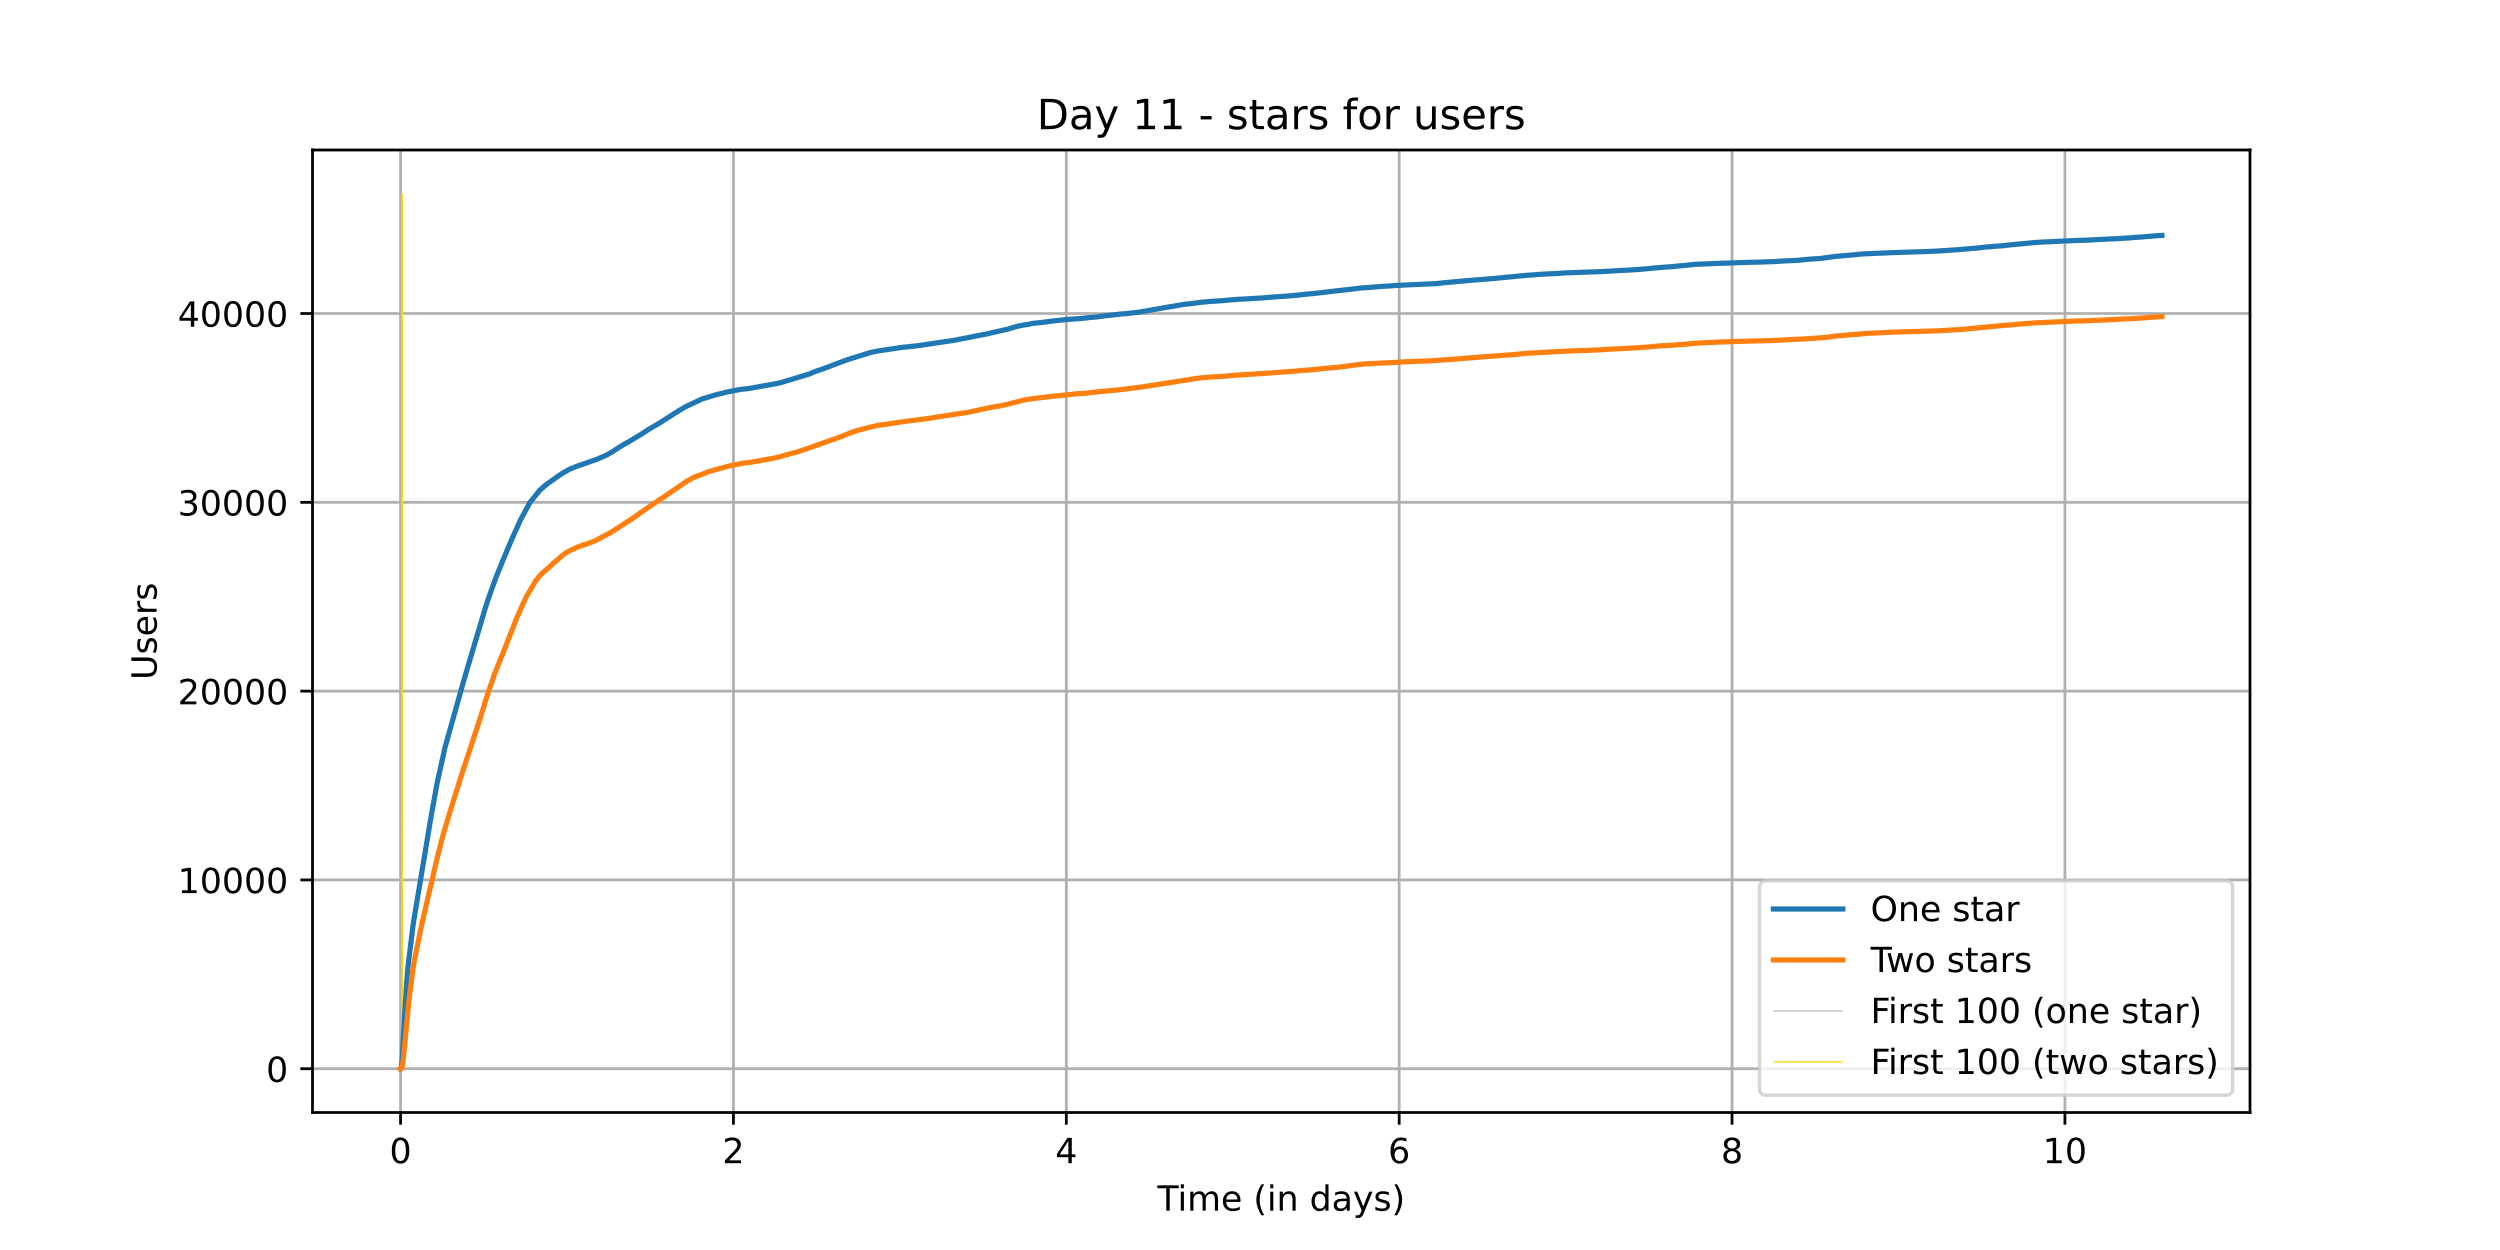 <?xml version="1.0" encoding="utf-8" standalone="no"?>
<!DOCTYPE svg PUBLIC "-//W3C//DTD SVG 1.1//EN"
  "http://www.w3.org/Graphics/SVG/1.1/DTD/svg11.dtd">
<!-- Created with matplotlib (https://matplotlib.org/) -->
<svg height="360pt" version="1.1" viewBox="0 0 720 360" width="720pt" xmlns="http://www.w3.org/2000/svg" xmlns:xlink="http://www.w3.org/1999/xlink">
 <defs>
  <style type="text/css">*{stroke-linecap:butt;stroke-linejoin:round;}</style>
 </defs>
 <g id="figure_1">
  <g id="patch_1">
   <path d="M 0 360 
L 720 360 
L 720 0 
L 0 0 
z
" style="fill:#ffffff;"/>
  </g>
  <g id="axes_1">
   <g id="patch_2">
    <path d="M 90 320.4 
L 648 320.4 
L 648 43.2 
L 90 43.2 
z
" style="fill:#ffffff;"/>
   </g>
   <g id="matplotlib.axis_1">
    <g id="xtick_1">
     <g id="line2d_1">
      <path clip-path="url(#p3556825864)" d="M 115.364 320.4 
L 115.364 43.2 
" style="fill:none;stroke:#b0b0b0;stroke-linecap:square;stroke-width:0.8;"/>
     </g>
     <g id="line2d_2">
      <defs>
       <path d="M 0 0 
L 0 3.5 
" id="m24c08cc872" style="stroke:#000000;stroke-width:0.8;"/>
      </defs>
      <g>
       <use style="stroke:#000000;stroke-width:0.8;" x="115.364" xlink:href="#m24c08cc872" y="320.4"/>
      </g>
     </g>
     <g id="text_1">
      <!-- 0 -->
      <g transform="translate(112.182 334.998)scale(0.1 -0.1)">
       <defs>
        <path d="M 31.781 66.406 
Q 24.172 66.406 20.328 58.906 
Q 16.5 51.422 16.5 36.375 
Q 16.5 21.391 20.328 13.891 
Q 24.172 6.391 31.781 6.391 
Q 39.453 6.391 43.281 13.891 
Q 47.125 21.391 47.125 36.375 
Q 47.125 51.422 43.281 58.906 
Q 39.453 66.406 31.781 66.406 
z
M 31.781 74.219 
Q 44.047 74.219 50.516 64.516 
Q 56.984 54.828 56.984 36.375 
Q 56.984 17.969 50.516 8.266 
Q 44.047 -1.422 31.781 -1.422 
Q 19.531 -1.422 13.062 8.266 
Q 6.594 17.969 6.594 36.375 
Q 6.594 54.828 13.062 64.516 
Q 19.531 74.219 31.781 74.219 
z
" id="DejaVuSans-48"/>
       </defs>
       <use xlink:href="#DejaVuSans-48"/>
      </g>
     </g>
    </g>
    <g id="xtick_2">
     <g id="line2d_3">
      <path clip-path="url(#p3556825864)" d="M 211.23 320.4 
L 211.23 43.2 
" style="fill:none;stroke:#b0b0b0;stroke-linecap:square;stroke-width:0.8;"/>
     </g>
     <g id="line2d_4">
      <g>
       <use style="stroke:#000000;stroke-width:0.8;" x="211.23" xlink:href="#m24c08cc872" y="320.4"/>
      </g>
     </g>
     <g id="text_2">
      <!-- 2 -->
      <g transform="translate(208.049 334.998)scale(0.1 -0.1)">
       <defs>
        <path d="M 19.188 8.297 
L 53.609 8.297 
L 53.609 0 
L 7.328 0 
L 7.328 8.297 
Q 12.938 14.109 22.625 23.891 
Q 32.328 33.688 34.812 36.531 
Q 39.547 41.844 41.422 45.531 
Q 43.312 49.219 43.312 52.781 
Q 43.312 58.594 39.234 62.25 
Q 35.156 65.922 28.609 65.922 
Q 23.969 65.922 18.812 64.312 
Q 13.672 62.703 7.812 59.422 
L 7.812 69.391 
Q 13.766 71.781 18.938 73 
Q 24.125 74.219 28.422 74.219 
Q 39.75 74.219 46.484 68.547 
Q 53.219 62.891 53.219 53.422 
Q 53.219 48.922 51.531 44.891 
Q 49.859 40.875 45.406 35.406 
Q 44.188 33.984 37.641 27.219 
Q 31.109 20.453 19.188 8.297 
z
" id="DejaVuSans-50"/>
       </defs>
       <use xlink:href="#DejaVuSans-50"/>
      </g>
     </g>
    </g>
    <g id="xtick_3">
     <g id="line2d_5">
      <path clip-path="url(#p3556825864)" d="M 307.097 320.4 
L 307.097 43.2 
" style="fill:none;stroke:#b0b0b0;stroke-linecap:square;stroke-width:0.8;"/>
     </g>
     <g id="line2d_6">
      <g>
       <use style="stroke:#000000;stroke-width:0.8;" x="307.097" xlink:href="#m24c08cc872" y="320.4"/>
      </g>
     </g>
     <g id="text_3">
      <!-- 4 -->
      <g transform="translate(303.915 334.998)scale(0.1 -0.1)">
       <defs>
        <path d="M 37.797 64.312 
L 12.891 25.391 
L 37.797 25.391 
z
M 35.203 72.906 
L 47.609 72.906 
L 47.609 25.391 
L 58.016 25.391 
L 58.016 17.188 
L 47.609 17.188 
L 47.609 0 
L 37.797 0 
L 37.797 17.188 
L 4.891 17.188 
L 4.891 26.703 
z
" id="DejaVuSans-52"/>
       </defs>
       <use xlink:href="#DejaVuSans-52"/>
      </g>
     </g>
    </g>
    <g id="xtick_4">
     <g id="line2d_7">
      <path clip-path="url(#p3556825864)" d="M 402.963 320.4 
L 402.963 43.2 
" style="fill:none;stroke:#b0b0b0;stroke-linecap:square;stroke-width:0.8;"/>
     </g>
     <g id="line2d_8">
      <g>
       <use style="stroke:#000000;stroke-width:0.8;" x="402.963" xlink:href="#m24c08cc872" y="320.4"/>
      </g>
     </g>
     <g id="text_4">
      <!-- 6 -->
      <g transform="translate(399.782 334.998)scale(0.1 -0.1)">
       <defs>
        <path d="M 33.016 40.375 
Q 26.375 40.375 22.484 35.828 
Q 18.609 31.297 18.609 23.391 
Q 18.609 15.531 22.484 10.953 
Q 26.375 6.391 33.016 6.391 
Q 39.656 6.391 43.531 10.953 
Q 47.406 15.531 47.406 23.391 
Q 47.406 31.297 43.531 35.828 
Q 39.656 40.375 33.016 40.375 
z
M 52.594 71.297 
L 52.594 62.312 
Q 48.875 64.062 45.094 64.984 
Q 41.312 65.922 37.594 65.922 
Q 27.828 65.922 22.672 59.328 
Q 17.531 52.734 16.797 39.406 
Q 19.672 43.656 24.016 45.922 
Q 28.375 48.188 33.594 48.188 
Q 44.578 48.188 50.953 41.516 
Q 57.328 34.859 57.328 23.391 
Q 57.328 12.156 50.688 5.359 
Q 44.047 -1.422 33.016 -1.422 
Q 20.359 -1.422 13.672 8.266 
Q 6.984 17.969 6.984 36.375 
Q 6.984 53.656 15.188 63.938 
Q 23.391 74.219 37.203 74.219 
Q 40.922 74.219 44.703 73.484 
Q 48.484 72.75 52.594 71.297 
z
" id="DejaVuSans-54"/>
       </defs>
       <use xlink:href="#DejaVuSans-54"/>
      </g>
     </g>
    </g>
    <g id="xtick_5">
     <g id="line2d_9">
      <path clip-path="url(#p3556825864)" d="M 498.829 320.4 
L 498.829 43.2 
" style="fill:none;stroke:#b0b0b0;stroke-linecap:square;stroke-width:0.8;"/>
     </g>
     <g id="line2d_10">
      <g>
       <use style="stroke:#000000;stroke-width:0.8;" x="498.829" xlink:href="#m24c08cc872" y="320.4"/>
      </g>
     </g>
     <g id="text_5">
      <!-- 8 -->
      <g transform="translate(495.648 334.998)scale(0.1 -0.1)">
       <defs>
        <path d="M 31.781 34.625 
Q 24.75 34.625 20.719 30.859 
Q 16.703 27.094 16.703 20.516 
Q 16.703 13.922 20.719 10.156 
Q 24.75 6.391 31.781 6.391 
Q 38.812 6.391 42.859 10.172 
Q 46.922 13.969 46.922 20.516 
Q 46.922 27.094 42.891 30.859 
Q 38.875 34.625 31.781 34.625 
z
M 21.922 38.812 
Q 15.578 40.375 12.031 44.719 
Q 8.5 49.078 8.5 55.328 
Q 8.5 64.062 14.719 69.141 
Q 20.953 74.219 31.781 74.219 
Q 42.672 74.219 48.875 69.141 
Q 55.078 64.062 55.078 55.328 
Q 55.078 49.078 51.531 44.719 
Q 48 40.375 41.703 38.812 
Q 48.828 37.156 52.797 32.312 
Q 56.781 27.484 56.781 20.516 
Q 56.781 9.906 50.312 4.234 
Q 43.844 -1.422 31.781 -1.422 
Q 19.734 -1.422 13.25 4.234 
Q 6.781 9.906 6.781 20.516 
Q 6.781 27.484 10.781 32.312 
Q 14.797 37.156 21.922 38.812 
z
M 18.312 54.391 
Q 18.312 48.734 21.844 45.562 
Q 25.391 42.391 31.781 42.391 
Q 38.141 42.391 41.719 45.562 
Q 45.312 48.734 45.312 54.391 
Q 45.312 60.062 41.719 63.234 
Q 38.141 66.406 31.781 66.406 
Q 25.391 66.406 21.844 63.234 
Q 18.312 60.062 18.312 54.391 
z
" id="DejaVuSans-56"/>
       </defs>
       <use xlink:href="#DejaVuSans-56"/>
      </g>
     </g>
    </g>
    <g id="xtick_6">
     <g id="line2d_11">
      <path clip-path="url(#p3556825864)" d="M 594.696 320.4 
L 594.696 43.2 
" style="fill:none;stroke:#b0b0b0;stroke-linecap:square;stroke-width:0.8;"/>
     </g>
     <g id="line2d_12">
      <g>
       <use style="stroke:#000000;stroke-width:0.8;" x="594.696" xlink:href="#m24c08cc872" y="320.4"/>
      </g>
     </g>
     <g id="text_6">
      <!-- 10 -->
      <g transform="translate(588.333 334.998)scale(0.1 -0.1)">
       <defs>
        <path d="M 12.406 8.297 
L 28.516 8.297 
L 28.516 63.922 
L 10.984 60.406 
L 10.984 69.391 
L 28.422 72.906 
L 38.281 72.906 
L 38.281 8.297 
L 54.391 8.297 
L 54.391 0 
L 12.406 0 
z
" id="DejaVuSans-49"/>
       </defs>
       <use xlink:href="#DejaVuSans-49"/>
       <use x="63.623" xlink:href="#DejaVuSans-48"/>
      </g>
     </g>
    </g>
    <g id="text_7">
     <!-- Time (in days) -->
     <g transform="translate(333.327 348.677)scale(0.1 -0.1)">
      <defs>
       <path d="M -0.297 72.906 
L 61.375 72.906 
L 61.375 64.594 
L 35.5 64.594 
L 35.5 0 
L 25.594 0 
L 25.594 64.594 
L -0.297 64.594 
z
" id="DejaVuSans-84"/>
       <path d="M 9.422 54.688 
L 18.406 54.688 
L 18.406 0 
L 9.422 0 
z
M 9.422 75.984 
L 18.406 75.984 
L 18.406 64.594 
L 9.422 64.594 
z
" id="DejaVuSans-105"/>
       <path d="M 52 44.188 
Q 55.375 50.25 60.062 53.125 
Q 64.75 56 71.094 56 
Q 79.641 56 84.281 50.016 
Q 88.922 44.047 88.922 33.016 
L 88.922 0 
L 79.891 0 
L 79.891 32.719 
Q 79.891 40.578 77.094 44.375 
Q 74.312 48.188 68.609 48.188 
Q 61.625 48.188 57.562 43.547 
Q 53.516 38.922 53.516 30.906 
L 53.516 0 
L 44.484 0 
L 44.484 32.719 
Q 44.484 40.625 41.703 44.406 
Q 38.922 48.188 33.109 48.188 
Q 26.219 48.188 22.156 43.531 
Q 18.109 38.875 18.109 30.906 
L 18.109 0 
L 9.078 0 
L 9.078 54.688 
L 18.109 54.688 
L 18.109 46.188 
Q 21.188 51.219 25.484 53.609 
Q 29.781 56 35.688 56 
Q 41.656 56 45.828 52.969 
Q 50 49.953 52 44.188 
z
" id="DejaVuSans-109"/>
       <path d="M 56.203 29.594 
L 56.203 25.203 
L 14.891 25.203 
Q 15.484 15.922 20.484 11.062 
Q 25.484 6.203 34.422 6.203 
Q 39.594 6.203 44.453 7.469 
Q 49.312 8.734 54.109 11.281 
L 54.109 2.781 
Q 49.266 0.734 44.188 -0.344 
Q 39.109 -1.422 33.891 -1.422 
Q 20.797 -1.422 13.156 6.188 
Q 5.516 13.812 5.516 26.812 
Q 5.516 40.234 12.766 48.109 
Q 20.016 56 32.328 56 
Q 43.359 56 49.781 48.891 
Q 56.203 41.797 56.203 29.594 
z
M 47.219 32.234 
Q 47.125 39.594 43.094 43.984 
Q 39.062 48.391 32.422 48.391 
Q 24.906 48.391 20.391 44.141 
Q 15.875 39.891 15.188 32.172 
z
" id="DejaVuSans-101"/>
       <path id="DejaVuSans-32"/>
       <path d="M 31 75.875 
Q 24.469 64.656 21.281 53.656 
Q 18.109 42.672 18.109 31.391 
Q 18.109 20.125 21.312 9.062 
Q 24.516 -2 31 -13.188 
L 23.188 -13.188 
Q 15.875 -1.703 12.234 9.375 
Q 8.594 20.453 8.594 31.391 
Q 8.594 42.281 12.203 53.312 
Q 15.828 64.359 23.188 75.875 
z
" id="DejaVuSans-40"/>
       <path d="M 54.891 33.016 
L 54.891 0 
L 45.906 0 
L 45.906 32.719 
Q 45.906 40.484 42.875 44.328 
Q 39.844 48.188 33.797 48.188 
Q 26.516 48.188 22.312 43.547 
Q 18.109 38.922 18.109 30.906 
L 18.109 0 
L 9.078 0 
L 9.078 54.688 
L 18.109 54.688 
L 18.109 46.188 
Q 21.344 51.125 25.703 53.562 
Q 30.078 56 35.797 56 
Q 45.219 56 50.047 50.172 
Q 54.891 44.344 54.891 33.016 
z
" id="DejaVuSans-110"/>
       <path d="M 45.406 46.391 
L 45.406 75.984 
L 54.391 75.984 
L 54.391 0 
L 45.406 0 
L 45.406 8.203 
Q 42.578 3.328 38.25 0.953 
Q 33.938 -1.422 27.875 -1.422 
Q 17.969 -1.422 11.734 6.484 
Q 5.516 14.406 5.516 27.297 
Q 5.516 40.188 11.734 48.094 
Q 17.969 56 27.875 56 
Q 33.938 56 38.25 53.625 
Q 42.578 51.266 45.406 46.391 
z
M 14.797 27.297 
Q 14.797 17.391 18.875 11.75 
Q 22.953 6.109 30.078 6.109 
Q 37.203 6.109 41.297 11.75 
Q 45.406 17.391 45.406 27.297 
Q 45.406 37.203 41.297 42.844 
Q 37.203 48.484 30.078 48.484 
Q 22.953 48.484 18.875 42.844 
Q 14.797 37.203 14.797 27.297 
z
" id="DejaVuSans-100"/>
       <path d="M 34.281 27.484 
Q 23.391 27.484 19.188 25 
Q 14.984 22.516 14.984 16.5 
Q 14.984 11.719 18.141 8.906 
Q 21.297 6.109 26.703 6.109 
Q 34.188 6.109 38.703 11.406 
Q 43.219 16.703 43.219 25.484 
L 43.219 27.484 
z
M 52.203 31.203 
L 52.203 0 
L 43.219 0 
L 43.219 8.297 
Q 40.141 3.328 35.547 0.953 
Q 30.953 -1.422 24.312 -1.422 
Q 15.922 -1.422 10.953 3.297 
Q 6 8.016 6 15.922 
Q 6 25.141 12.172 29.828 
Q 18.359 34.516 30.609 34.516 
L 43.219 34.516 
L 43.219 35.406 
Q 43.219 41.609 39.141 45 
Q 35.062 48.391 27.688 48.391 
Q 23 48.391 18.547 47.266 
Q 14.109 46.141 10.016 43.891 
L 10.016 52.203 
Q 14.938 54.109 19.578 55.047 
Q 24.219 56 28.609 56 
Q 40.484 56 46.344 49.844 
Q 52.203 43.703 52.203 31.203 
z
" id="DejaVuSans-97"/>
       <path d="M 32.172 -5.078 
Q 28.375 -14.844 24.75 -17.812 
Q 21.141 -20.797 15.094 -20.797 
L 7.906 -20.797 
L 7.906 -13.281 
L 13.188 -13.281 
Q 16.891 -13.281 18.938 -11.516 
Q 21 -9.766 23.484 -3.219 
L 25.094 0.875 
L 2.984 54.688 
L 12.5 54.688 
L 29.594 11.922 
L 46.688 54.688 
L 56.203 54.688 
z
" id="DejaVuSans-121"/>
       <path d="M 44.281 53.078 
L 44.281 44.578 
Q 40.484 46.531 36.375 47.5 
Q 32.281 48.484 27.875 48.484 
Q 21.188 48.484 17.844 46.438 
Q 14.5 44.391 14.5 40.281 
Q 14.5 37.156 16.891 35.375 
Q 19.281 33.594 26.516 31.984 
L 29.594 31.297 
Q 39.156 29.25 43.188 25.516 
Q 47.219 21.781 47.219 15.094 
Q 47.219 7.469 41.188 3.016 
Q 35.156 -1.422 24.609 -1.422 
Q 20.219 -1.422 15.453 -0.562 
Q 10.688 0.297 5.422 2 
L 5.422 11.281 
Q 10.406 8.688 15.234 7.391 
Q 20.062 6.109 24.812 6.109 
Q 31.156 6.109 34.562 8.281 
Q 37.984 10.453 37.984 14.406 
Q 37.984 18.062 35.516 20.016 
Q 33.062 21.969 24.703 23.781 
L 21.578 24.516 
Q 13.234 26.266 9.516 29.906 
Q 5.812 33.547 5.812 39.891 
Q 5.812 47.609 11.281 51.797 
Q 16.75 56 26.812 56 
Q 31.781 56 36.172 55.266 
Q 40.578 54.547 44.281 53.078 
z
" id="DejaVuSans-115"/>
       <path d="M 8.016 75.875 
L 15.828 75.875 
Q 23.141 64.359 26.781 53.312 
Q 30.422 42.281 30.422 31.391 
Q 30.422 20.453 26.781 9.375 
Q 23.141 -1.703 15.828 -13.188 
L 8.016 -13.188 
Q 14.5 -2 17.703 9.062 
Q 20.906 20.125 20.906 31.391 
Q 20.906 42.672 17.703 53.656 
Q 14.5 64.656 8.016 75.875 
z
" id="DejaVuSans-41"/>
      </defs>
      <use xlink:href="#DejaVuSans-84"/>
      <use x="57.959" xlink:href="#DejaVuSans-105"/>
      <use x="85.742" xlink:href="#DejaVuSans-109"/>
      <use x="183.154" xlink:href="#DejaVuSans-101"/>
      <use x="244.678" xlink:href="#DejaVuSans-32"/>
      <use x="276.465" xlink:href="#DejaVuSans-40"/>
      <use x="315.479" xlink:href="#DejaVuSans-105"/>
      <use x="343.262" xlink:href="#DejaVuSans-110"/>
      <use x="406.641" xlink:href="#DejaVuSans-32"/>
      <use x="438.428" xlink:href="#DejaVuSans-100"/>
      <use x="501.904" xlink:href="#DejaVuSans-97"/>
      <use x="563.184" xlink:href="#DejaVuSans-121"/>
      <use x="622.363" xlink:href="#DejaVuSans-115"/>
      <use x="674.463" xlink:href="#DejaVuSans-41"/>
     </g>
    </g>
   </g>
   <g id="matplotlib.axis_2">
    <g id="ytick_1">
     <g id="line2d_13">
      <path clip-path="url(#p3556825864)" d="M 90 307.8 
L 648 307.8 
" style="fill:none;stroke:#b0b0b0;stroke-linecap:square;stroke-width:0.8;"/>
     </g>
     <g id="line2d_14">
      <defs>
       <path d="M 0 0 
L -3.5 0 
" id="mdda9cc492b" style="stroke:#000000;stroke-width:0.8;"/>
      </defs>
      <g>
       <use style="stroke:#000000;stroke-width:0.8;" x="90" xlink:href="#mdda9cc492b" y="307.8"/>
      </g>
     </g>
     <g id="text_8">
      <!-- 0 -->
      <g transform="translate(76.638 311.599)scale(0.1 -0.1)">
       <use xlink:href="#DejaVuSans-48"/>
      </g>
     </g>
    </g>
    <g id="ytick_2">
     <g id="line2d_15">
      <path clip-path="url(#p3556825864)" d="M 90 253.423 
L 648 253.423 
" style="fill:none;stroke:#b0b0b0;stroke-linecap:square;stroke-width:0.8;"/>
     </g>
     <g id="line2d_16">
      <g>
       <use style="stroke:#000000;stroke-width:0.8;" x="90" xlink:href="#mdda9cc492b" y="253.423"/>
      </g>
     </g>
     <g id="text_9">
      <!-- 10000 -->
      <g transform="translate(51.188 257.222)scale(0.1 -0.1)">
       <use xlink:href="#DejaVuSans-49"/>
       <use x="63.623" xlink:href="#DejaVuSans-48"/>
       <use x="127.246" xlink:href="#DejaVuSans-48"/>
       <use x="190.869" xlink:href="#DejaVuSans-48"/>
       <use x="254.492" xlink:href="#DejaVuSans-48"/>
      </g>
     </g>
    </g>
    <g id="ytick_3">
     <g id="line2d_17">
      <path clip-path="url(#p3556825864)" d="M 90 199.045 
L 648 199.045 
" style="fill:none;stroke:#b0b0b0;stroke-linecap:square;stroke-width:0.8;"/>
     </g>
     <g id="line2d_18">
      <g>
       <use style="stroke:#000000;stroke-width:0.8;" x="90" xlink:href="#mdda9cc492b" y="199.045"/>
      </g>
     </g>
     <g id="text_10">
      <!-- 20000 -->
      <g transform="translate(51.188 202.844)scale(0.1 -0.1)">
       <use xlink:href="#DejaVuSans-50"/>
       <use x="63.623" xlink:href="#DejaVuSans-48"/>
       <use x="127.246" xlink:href="#DejaVuSans-48"/>
       <use x="190.869" xlink:href="#DejaVuSans-48"/>
       <use x="254.492" xlink:href="#DejaVuSans-48"/>
      </g>
     </g>
    </g>
    <g id="ytick_4">
     <g id="line2d_19">
      <path clip-path="url(#p3556825864)" d="M 90 144.668 
L 648 144.668 
" style="fill:none;stroke:#b0b0b0;stroke-linecap:square;stroke-width:0.8;"/>
     </g>
     <g id="line2d_20">
      <g>
       <use style="stroke:#000000;stroke-width:0.8;" x="90" xlink:href="#mdda9cc492b" y="144.668"/>
      </g>
     </g>
     <g id="text_11">
      <!-- 30000 -->
      <g transform="translate(51.188 148.467)scale(0.1 -0.1)">
       <defs>
        <path d="M 40.578 39.312 
Q 47.656 37.797 51.625 33 
Q 55.609 28.219 55.609 21.188 
Q 55.609 10.406 48.188 4.484 
Q 40.766 -1.422 27.094 -1.422 
Q 22.516 -1.422 17.656 -0.516 
Q 12.797 0.391 7.625 2.203 
L 7.625 11.719 
Q 11.719 9.328 16.594 8.109 
Q 21.484 6.891 26.812 6.891 
Q 36.078 6.891 40.938 10.547 
Q 45.797 14.203 45.797 21.188 
Q 45.797 27.641 41.281 31.266 
Q 36.766 34.906 28.719 34.906 
L 20.219 34.906 
L 20.219 43.016 
L 29.109 43.016 
Q 36.375 43.016 40.234 45.922 
Q 44.094 48.828 44.094 54.297 
Q 44.094 59.906 40.109 62.906 
Q 36.141 65.922 28.719 65.922 
Q 24.656 65.922 20.016 65.031 
Q 15.375 64.156 9.812 62.312 
L 9.812 71.094 
Q 15.438 72.656 20.344 73.438 
Q 25.25 74.219 29.594 74.219 
Q 40.828 74.219 47.359 69.109 
Q 53.906 64.016 53.906 55.328 
Q 53.906 49.266 50.438 45.094 
Q 46.969 40.922 40.578 39.312 
z
" id="DejaVuSans-51"/>
       </defs>
       <use xlink:href="#DejaVuSans-51"/>
       <use x="63.623" xlink:href="#DejaVuSans-48"/>
       <use x="127.246" xlink:href="#DejaVuSans-48"/>
       <use x="190.869" xlink:href="#DejaVuSans-48"/>
       <use x="254.492" xlink:href="#DejaVuSans-48"/>
      </g>
     </g>
    </g>
    <g id="ytick_5">
     <g id="line2d_21">
      <path clip-path="url(#p3556825864)" d="M 90 90.29 
L 648 90.29 
" style="fill:none;stroke:#b0b0b0;stroke-linecap:square;stroke-width:0.8;"/>
     </g>
     <g id="line2d_22">
      <g>
       <use style="stroke:#000000;stroke-width:0.8;" x="90" xlink:href="#mdda9cc492b" y="90.29"/>
      </g>
     </g>
     <g id="text_12">
      <!-- 40000 -->
      <g transform="translate(51.188 94.09)scale(0.1 -0.1)">
       <use xlink:href="#DejaVuSans-52"/>
       <use x="63.623" xlink:href="#DejaVuSans-48"/>
       <use x="127.246" xlink:href="#DejaVuSans-48"/>
       <use x="190.869" xlink:href="#DejaVuSans-48"/>
       <use x="254.492" xlink:href="#DejaVuSans-48"/>
      </g>
     </g>
    </g>
    <g id="text_13">
     <!-- Users -->
     <g transform="translate(45.108 195.801)rotate(-90)scale(0.1 -0.1)">
      <defs>
       <path d="M 8.688 72.906 
L 18.609 72.906 
L 18.609 28.609 
Q 18.609 16.891 22.844 11.734 
Q 27.094 6.594 36.625 6.594 
Q 46.094 6.594 50.344 11.734 
Q 54.594 16.891 54.594 28.609 
L 54.594 72.906 
L 64.5 72.906 
L 64.5 27.391 
Q 64.5 13.141 57.438 5.859 
Q 50.391 -1.422 36.625 -1.422 
Q 22.797 -1.422 15.734 5.859 
Q 8.688 13.141 8.688 27.391 
z
" id="DejaVuSans-85"/>
       <path d="M 41.109 46.297 
Q 39.594 47.172 37.812 47.578 
Q 36.031 48 33.891 48 
Q 26.266 48 22.188 43.047 
Q 18.109 38.094 18.109 28.812 
L 18.109 0 
L 9.078 0 
L 9.078 54.688 
L 18.109 54.688 
L 18.109 46.188 
Q 20.953 51.172 25.484 53.578 
Q 30.031 56 36.531 56 
Q 37.453 56 38.578 55.875 
Q 39.703 55.766 41.062 55.516 
z
" id="DejaVuSans-114"/>
      </defs>
      <use xlink:href="#DejaVuSans-85"/>
      <use x="73.193" xlink:href="#DejaVuSans-115"/>
      <use x="125.293" xlink:href="#DejaVuSans-101"/>
      <use x="186.816" xlink:href="#DejaVuSans-114"/>
      <use x="227.93" xlink:href="#DejaVuSans-115"/>
     </g>
    </g>
   </g>
   <g id="LineCollection_1">
    <path clip-path="url(#p3556825864)" d="M 115.664 307.8 
L 115.664 55.8 
" style="fill:none;stroke:#c0c0c0;stroke-width:0.4;"/>
   </g>
   <g id="LineCollection_2">
    <path clip-path="url(#p3556825864)" d="M 115.862 307.8 
L 115.862 55.8 
" style="fill:none;stroke:#ffd700;stroke-width:0.4;"/>
   </g>
   <g id="line2d_23">
    <path clip-path="url(#p3556825864)" d="M 115.364 307.8 
L 115.532 307.702 
L 115.632 307.37 
L 115.862 304.755 
L 116.259 297.262 
L 117.05 283.847 
L 117.479 278.54 
L 118.931 266.696 
L 119.195 264.913 
L 123.615 238.387 
L 123.912 236.495 
L 125.858 225.701 
L 128.201 215.119 
L 133.619 195.837 
L 134.18 193.923 
L 139.919 174.613 
L 140.216 173.711 
L 140.513 172.786 
L 142.723 166.62 
L 144.406 162.46 
L 144.769 161.525 
L 145.495 159.861 
L 146.188 158.132 
L 147.112 155.989 
L 148.563 152.694 
L 148.795 152.264 
L 149.059 151.644 
L 149.719 150.111 
L 152.491 144.918 
L 152.656 144.679 
L 155.428 141.22 
L 156.022 140.704 
L 156.682 140.111 
L 157.408 139.502 
L 157.771 139.236 
L 160.18 137.539 
L 160.839 137.039 
L 161.103 136.892 
L 161.73 136.468 
L 162.192 136.152 
L 162.489 135.995 
L 163.016 135.712 
L 163.445 135.44 
L 164.204 135.076 
L 165.688 134.456 
L 165.985 134.352 
L 166.315 134.222 
L 171.758 132.33 
L 173.576 131.547 
L 174.07 131.373 
L 174.499 131.161 
L 175.06 130.861 
L 175.324 130.682 
L 175.918 130.372 
L 179.909 127.833 
L 180.14 127.735 
L 180.503 127.523 
L 180.866 127.354 
L 183.505 125.761 
L 184.561 125.136 
L 184.825 124.962 
L 185.616 124.45 
L 186.045 124.178 
L 186.606 123.782 
L 188.552 122.64 
L 189.74 121.96 
L 189.905 121.862 
L 190.696 121.345 
L 195.611 118.208 
L 196.865 117.49 
L 197.129 117.294 
L 197.426 117.153 
L 202.209 114.891 
L 206.464 113.613 
L 208.179 113.227 
L 208.641 113.053 
L 211.877 112.406 
L 212.636 112.27 
L 213.23 112.172 
L 213.626 112.101 
L 215.242 111.944 
L 216.001 111.835 
L 223.72 110.454 
L 223.951 110.388 
L 224.512 110.28 
L 225.402 110.04 
L 225.6 109.986 
L 226.326 109.747 
L 226.953 109.54 
L 227.381 109.442 
L 228.173 109.203 
L 232.298 107.947 
L 233.057 107.718 
L 234.739 107.001 
L 235.431 106.783 
L 236.223 106.511 
L 236.751 106.321 
L 237.048 106.201 
L 237.378 106.103 
L 237.708 105.973 
L 238.599 105.652 
L 240.38 104.962 
L 240.611 104.869 
L 243.415 103.83 
L 243.91 103.635 
L 250.706 101.525 
L 251.233 101.416 
L 252.322 101.177 
L 252.916 101.068 
L 259.381 100.106 
L 260.238 99.997 
L 261.921 99.834 
L 264.923 99.491 
L 265.187 99.431 
L 265.946 99.328 
L 266.672 99.203 
L 267.463 99.094 
L 273.699 98.17 
L 274.556 98.072 
L 274.853 97.99 
L 275.382 97.898 
L 275.615 97.838 
L 279.706 97.066 
L 280.201 96.946 
L 283.27 96.343 
L 283.633 96.283 
L 284.227 96.174 
L 285.249 95.902 
L 285.645 95.826 
L 287.657 95.386 
L 288.186 95.25 
L 290.166 94.82 
L 290.859 94.586 
L 291.287 94.478 
L 291.552 94.358 
L 292.046 94.233 
L 293.597 93.841 
L 294.191 93.738 
L 295.049 93.564 
L 295.775 93.461 
L 296.534 93.325 
L 296.996 93.216 
L 297.69 93.096 
L 298.877 92.988 
L 301.154 92.727 
L 301.847 92.634 
L 302.111 92.58 
L 302.903 92.471 
L 303.398 92.422 
L 305.08 92.254 
L 305.938 92.15 
L 306.234 92.112 
L 307.555 92.009 
L 308.05 91.96 
L 309.369 91.857 
L 311.217 91.748 
L 313.73 91.449 
L 315.348 91.34 
L 318.845 90.878 
L 320.032 90.769 
L 322.771 90.432 
L 324.42 90.323 
L 326.828 90.04 
L 327.785 89.932 
L 339.729 87.871 
L 340.092 87.811 
L 340.752 87.702 
L 341.313 87.626 
L 342.27 87.523 
L 342.798 87.463 
L 346.131 87.028 
L 347.517 86.925 
L 348.111 86.838 
L 349.926 86.729 
L 350.981 86.664 
L 352.301 86.56 
L 352.73 86.528 
L 353.885 86.419 
L 355.237 86.305 
L 356.557 86.196 
L 357.447 86.158 
L 359.558 86.049 
L 360.779 85.957 
L 362.956 85.848 
L 364.308 85.734 
L 365.628 85.63 
L 366.09 85.592 
L 367.64 85.489 
L 368.135 85.44 
L 369.784 85.342 
L 370.081 85.304 
L 371.665 85.201 
L 372.259 85.119 
L 373.745 85.01 
L 376.219 84.717 
L 377.506 84.608 
L 379.32 84.418 
L 380.343 84.309 
L 383.049 83.977 
L 383.941 83.879 
L 384.271 83.836 
L 385.195 83.733 
L 385.69 83.678 
L 386.615 83.569 
L 388.495 83.368 
L 389.42 83.259 
L 392.191 82.911 
L 394.171 82.803 
L 395.755 82.656 
L 397.174 82.547 
L 398.461 82.449 
L 400.341 82.346 
L 400.737 82.324 
L 402.023 82.215 
L 402.914 82.177 
L 404.696 82.069 
L 405.521 82.041 
L 407.897 81.933 
L 408.755 81.9 
L 411.825 81.759 
L 413.903 81.65 
L 415.883 81.432 
L 417.005 81.324 
L 418.159 81.242 
L 419.049 81.133 
L 420.501 81.008 
L 421.787 80.9 
L 423.14 80.791 
L 424.163 80.682 
L 425.417 80.59 
L 426.967 80.481 
L 428.451 80.345 
L 429.837 80.236 
L 431.355 80.1 
L 432.411 79.991 
L 434.127 79.817 
L 435.447 79.709 
L 437.262 79.524 
L 438.287 79.415 
L 439.74 79.29 
L 441.488 79.181 
L 442.939 79.056 
L 444.588 78.947 
L 445.611 78.888 
L 448.118 78.779 
L 449.009 78.741 
L 450.064 78.632 
L 450.988 78.588 
L 453.792 78.48 
L 454.484 78.474 
L 457.024 78.366 
L 457.849 78.338 
L 461.114 78.23 
L 462.137 78.17 
L 464.084 78.061 
L 464.381 78.034 
L 466.261 77.925 
L 467.218 77.876 
L 469.329 77.767 
L 470.451 77.697 
L 472.1 77.588 
L 473.419 77.479 
L 474.607 77.37 
L 476.587 77.153 
L 478.302 77.044 
L 479.788 76.908 
L 481.57 76.799 
L 483.451 76.598 
L 484.706 76.49 
L 486.488 76.305 
L 487.511 76.201 
L 488.039 76.136 
L 490.844 76.027 
L 491.768 75.984 
L 494.144 75.886 
L 494.408 75.864 
L 497.772 75.755 
L 498.597 75.728 
L 501.336 75.619 
L 502.16 75.592 
L 506.944 75.484 
L 507.867 75.44 
L 511.232 75.331 
L 511.694 75.288 
L 513.442 75.184 
L 513.871 75.152 
L 516.345 75.043 
L 516.741 75.027 
L 518.39 74.923 
L 518.687 74.885 
L 519.578 74.793 
L 519.809 74.76 
L 521.03 74.652 
L 521.36 74.608 
L 523.472 74.499 
L 523.933 74.461 
L 524.956 74.352 
L 528.981 73.803 
L 530.366 73.695 
L 531.851 73.559 
L 533.335 73.45 
L 533.896 73.379 
L 534.951 73.27 
L 536.469 73.134 
L 539.009 73.026 
L 539.999 72.971 
L 542.835 72.863 
L 543.825 72.808 
L 546.893 72.699 
L 547.717 72.672 
L 551.049 72.569 
L 551.478 72.542 
L 555.305 72.438 
L 555.601 72.411 
L 558.076 72.302 
L 559.23 72.221 
L 560.748 72.123 
L 561.045 72.09 
L 562.925 71.982 
L 564.146 71.889 
L 565.333 71.786 
L 565.762 71.759 
L 566.982 71.655 
L 567.543 71.579 
L 569.126 71.476 
L 569.687 71.405 
L 571.964 71.139 
L 573.482 71.052 
L 573.68 71.003 
L 574.966 70.9 
L 576.549 70.796 
L 577.012 70.758 
L 577.738 70.649 
L 579.453 70.475 
L 580.641 70.367 
L 582.257 70.209 
L 583.445 70.1 
L 585.193 69.921 
L 586.612 69.812 
L 587.766 69.73 
L 590.207 69.622 
L 591.131 69.578 
L 593.44 69.469 
L 594.364 69.426 
L 596.772 69.317 
L 597.762 69.263 
L 601.423 69.154 
L 602.511 69.089 
L 604.425 68.98 
L 605.384 68.931 
L 607.661 68.822 
L 608.551 68.784 
L 610.794 68.675 
L 611.289 68.627 
L 613.366 68.523 
L 613.663 68.496 
L 614.653 68.387 
L 615.676 68.327 
L 617.193 68.219 
L 618.579 68.105 
L 619.898 67.996 
L 621.283 67.876 
L 622.636 67.8 
L 622.636 67.8 
" style="fill:none;stroke:#1f77b4;stroke-linecap:square;stroke-width:1.5;"/>
   </g>
   <g id="line2d_24">
    <path clip-path="url(#p3556825864)" d="M 115.364 307.8 
L 115.664 307.697 
L 115.829 307.267 
L 116.06 305.94 
L 116.819 298.186 
L 117.743 288.534 
L 118.733 280.454 
L 119.261 277.137 
L 119.689 274.902 
L 120.019 273.363 
L 121.042 268.159 
L 123.582 257.044 
L 123.912 255.75 
L 125.924 247.022 
L 126.221 245.886 
L 127.112 242.324 
L 127.838 239.676 
L 130.187 231.878 
L 131.474 227.795 
L 131.771 226.843 
L 133.091 222.699 
L 138.468 206.321 
L 138.732 205.391 
L 139.062 204.391 
L 139.755 202.107 
L 140.348 200.242 
L 140.678 199.197 
L 142.13 195.027 
L 142.393 194.206 
L 144.703 188.458 
L 145.033 187.642 
L 147.408 181.617 
L 147.54 181.351 
L 148.333 179.225 
L 148.927 177.686 
L 149.356 176.745 
L 149.62 176.218 
L 149.851 175.647 
L 150.28 174.673 
L 150.94 173.221 
L 151.27 172.487 
L 151.633 171.775 
L 151.963 171.231 
L 154.24 167.36 
L 155.329 165.946 
L 155.89 165.358 
L 156.088 165.212 
L 156.418 164.853 
L 156.649 164.662 
L 158.464 163.069 
L 158.662 162.879 
L 159.487 162.101 
L 159.685 161.933 
L 159.981 161.699 
L 160.147 161.557 
L 160.476 161.296 
L 161.961 159.986 
L 162.489 159.6 
L 162.719 159.382 
L 164.27 158.501 
L 165.325 158.045 
L 165.655 157.876 
L 165.952 157.718 
L 167.568 157.088 
L 167.832 157.006 
L 168.789 156.74 
L 171.197 155.837 
L 171.626 155.619 
L 175.852 153.39 
L 181.921 149.48 
L 182.251 149.257 
L 182.944 148.801 
L 184.363 147.756 
L 184.989 147.327 
L 185.584 146.881 
L 185.848 146.734 
L 186.375 146.348 
L 196.964 139.181 
L 197.261 138.969 
L 197.888 138.507 
L 198.712 138.083 
L 199.306 137.773 
L 200.131 137.349 
L 200.659 137.153 
L 201.088 136.995 
L 201.681 136.794 
L 202.011 136.658 
L 202.407 136.5 
L 202.704 136.392 
L 204.056 135.837 
L 204.485 135.728 
L 207.288 134.907 
L 207.883 134.804 
L 208.245 134.684 
L 208.641 134.575 
L 210.455 134.086 
L 213.56 133.477 
L 213.955 133.39 
L 214.978 133.281 
L 215.506 133.221 
L 216.363 133.113 
L 223.588 131.808 
L 224.248 131.596 
L 224.71 131.487 
L 226.985 130.845 
L 227.975 130.579 
L 228.206 130.519 
L 229.46 130.209 
L 229.987 130.068 
L 230.218 129.964 
L 230.647 129.796 
L 230.944 129.703 
L 231.208 129.616 
L 231.571 129.513 
L 235.3 128.202 
L 235.465 128.132 
L 241.535 126.011 
L 241.831 125.902 
L 243.415 125.266 
L 243.613 125.184 
L 244.108 125 
L 244.635 124.782 
L 245.658 124.401 
L 245.922 124.298 
L 246.318 124.157 
L 247.11 123.917 
L 248.627 123.531 
L 249.122 123.423 
L 249.386 123.336 
L 249.848 123.227 
L 251.299 122.857 
L 251.86 122.759 
L 252.322 122.64 
L 252.652 122.553 
L 252.916 122.471 
L 253.41 122.417 
L 254.334 122.308 
L 254.961 122.215 
L 261.558 121.231 
L 262.515 121.133 
L 262.878 121.068 
L 264.065 120.959 
L 268.09 120.41 
L 268.717 120.301 
L 269.542 120.144 
L 278.75 118.752 
L 279.311 118.643 
L 281.653 118.143 
L 282.841 117.854 
L 283.534 117.746 
L 284.656 117.479 
L 285.183 117.381 
L 285.513 117.294 
L 286.305 117.186 
L 286.998 117.071 
L 287.657 116.963 
L 288.054 116.886 
L 290.363 116.397 
L 291.057 116.18 
L 292.541 115.821 
L 294.29 115.358 
L 294.818 115.25 
L 295.577 115.108 
L 296.138 115.005 
L 296.765 114.907 
L 297.558 114.798 
L 300.263 114.461 
L 301.385 114.352 
L 302.012 114.26 
L 303.958 114.048 
L 305.179 113.939 
L 305.707 113.879 
L 306.828 113.771 
L 308.94 113.537 
L 309.798 113.433 
L 310.26 113.39 
L 312.441 113.281 
L 314.918 112.982 
L 316.107 112.873 
L 316.635 112.814 
L 317.757 112.705 
L 319.505 112.525 
L 320.461 112.417 
L 321.616 112.341 
L 322.54 112.232 
L 325.377 111.873 
L 326.3 111.764 
L 329.17 111.405 
L 329.797 111.296 
L 344.349 109.029 
L 344.91 108.92 
L 346.461 108.779 
L 347.55 108.681 
L 347.781 108.648 
L 349.464 108.54 
L 350.52 108.474 
L 352.565 108.376 
L 352.895 108.327 
L 354.61 108.159 
L 356.029 108.05 
L 357.051 107.99 
L 358.866 107.882 
L 359.36 107.827 
L 361.241 107.718 
L 362.527 107.621 
L 364.539 107.523 
L 364.836 107.495 
L 366.156 107.392 
L 366.453 107.36 
L 368.102 107.251 
L 369.52 107.126 
L 371.302 107.017 
L 372.491 106.93 
L 373.547 106.832 
L 373.811 106.789 
L 375.163 106.674 
L 376.977 106.566 
L 378.594 106.408 
L 379.485 106.299 
L 379.979 106.25 
L 381.07 106.141 
L 382.422 106.027 
L 383.544 105.919 
L 383.941 105.897 
L 385.096 105.799 
L 385.46 105.745 
L 388.165 105.407 
L 389.023 105.299 
L 389.683 105.19 
L 390.607 105.081 
L 392.851 104.82 
L 394.963 104.711 
L 395.887 104.668 
L 397.867 104.559 
L 398.79 104.516 
L 401.463 104.407 
L 402.848 104.287 
L 405.026 104.184 
L 405.454 104.157 
L 408.491 104.048 
L 409.35 104.015 
L 412.287 103.907 
L 413.54 103.814 
L 415.189 103.705 
L 415.717 103.64 
L 417.73 103.531 
L 418.917 103.444 
L 420.204 103.336 
L 421.755 103.194 
L 423.239 103.091 
L 423.668 103.058 
L 424.988 102.95 
L 426.406 102.83 
L 427.528 102.721 
L 428.715 102.64 
L 430.398 102.531 
L 431.553 102.449 
L 432.807 102.341 
L 433.93 102.264 
L 435.315 102.156 
L 436.668 102.047 
L 437.824 101.938 
L 439.74 101.737 
L 442.049 101.628 
L 442.345 101.601 
L 443.929 101.492 
L 444.754 101.465 
L 446.766 101.356 
L 447.821 101.291 
L 450.229 101.188 
L 450.658 101.161 
L 452.703 101.052 
L 453.627 101.008 
L 457.42 100.905 
L 457.816 100.889 
L 460.191 100.78 
L 461.18 100.726 
L 462.994 100.622 
L 463.324 100.584 
L 465.601 100.475 
L 466.591 100.421 
L 468.702 100.312 
L 469.164 100.269 
L 471.704 100.16 
L 473.122 100.04 
L 474.673 99.932 
L 476.388 99.758 
L 477.642 99.654 
L 478.137 99.605 
L 480.481 99.497 
L 481.603 99.42 
L 482.89 99.312 
L 484.046 99.23 
L 485.597 99.121 
L 486.026 99.089 
L 487.116 98.98 
L 488.634 98.839 
L 490.349 98.73 
L 491.174 98.703 
L 493.154 98.594 
L 493.55 98.578 
L 494.507 98.529 
L 498.069 98.42 
L 499.026 98.371 
L 502.821 98.262 
L 503.612 98.24 
L 508.428 98.132 
L 509.286 98.099 
L 512.156 97.99 
L 513.146 97.936 
L 514.861 97.827 
L 515.751 97.789 
L 518.126 97.68 
L 518.984 97.648 
L 520.865 97.539 
L 522.085 97.452 
L 523.438 97.343 
L 524.461 97.283 
L 525.814 97.175 
L 526.342 97.109 
L 527.034 97.012 
L 527.298 96.99 
L 527.958 96.881 
L 528.552 96.799 
L 529.838 96.696 
L 531.224 96.587 
L 533.203 96.375 
L 535.215 96.267 
L 535.809 96.185 
L 536.931 96.076 
L 538.052 96 
L 540.494 95.891 
L 541.417 95.848 
L 543.462 95.739 
L 544.353 95.701 
L 547.223 95.592 
L 548.114 95.554 
L 552.798 95.445 
L 553.194 95.424 
L 556.855 95.315 
L 557.68 95.288 
L 560.022 95.179 
L 560.451 95.146 
L 562.133 95.038 
L 563.057 94.994 
L 564.64 94.885 
L 565.663 94.826 
L 566.751 94.717 
L 567.378 94.624 
L 568.764 94.505 
L 570.116 94.396 
L 571.832 94.222 
L 572.888 94.113 
L 574.24 93.999 
L 575.197 93.896 
L 575.692 93.847 
L 576.912 93.738 
L 578.2 93.64 
L 579.585 93.531 
L 581.399 93.341 
L 583.049 93.238 
L 583.576 93.178 
L 585.193 93.069 
L 586.578 92.95 
L 589.382 92.841 
L 590.471 92.776 
L 593.274 92.667 
L 594.298 92.607 
L 596.772 92.498 
L 597.596 92.471 
L 601.753 92.362 
L 602.841 92.292 
L 605.516 92.183 
L 606.572 92.118 
L 609.409 92.009 
L 610.662 91.911 
L 613.07 91.802 
L 613.96 91.764 
L 615.609 91.661 
L 615.906 91.634 
L 617.655 91.536 
L 617.886 91.509 
L 619.37 91.4 
L 620.591 91.307 
L 621.844 91.199 
L 622.108 91.182 
L 622.636 91.166 
L 622.636 91.166 
" style="fill:none;stroke:#ff7f0e;stroke-linecap:square;stroke-width:1.5;"/>
   </g>
   <g id="patch_3">
    <path d="M 90 320.4 
L 90 43.2 
" style="fill:none;stroke:#000000;stroke-linecap:square;stroke-linejoin:miter;stroke-width:0.8;"/>
   </g>
   <g id="patch_4">
    <path d="M 648 320.4 
L 648 43.2 
" style="fill:none;stroke:#000000;stroke-linecap:square;stroke-linejoin:miter;stroke-width:0.8;"/>
   </g>
   <g id="patch_5">
    <path d="M 90 320.4 
L 648 320.4 
" style="fill:none;stroke:#000000;stroke-linecap:square;stroke-linejoin:miter;stroke-width:0.8;"/>
   </g>
   <g id="patch_6">
    <path d="M 90 43.2 
L 648 43.2 
" style="fill:none;stroke:#000000;stroke-linecap:square;stroke-linejoin:miter;stroke-width:0.8;"/>
   </g>
   <g id="text_14">
    <!-- Day 11 - stars for users -->
    <g transform="translate(298.609 37.2)scale(0.12 -0.12)">
     <defs>
      <path d="M 19.672 64.797 
L 19.672 8.109 
L 31.594 8.109 
Q 46.688 8.109 53.688 14.938 
Q 60.688 21.781 60.688 36.531 
Q 60.688 51.172 53.688 57.984 
Q 46.688 64.797 31.594 64.797 
z
M 9.812 72.906 
L 30.078 72.906 
Q 51.266 72.906 61.172 64.094 
Q 71.094 55.281 71.094 36.531 
Q 71.094 17.672 61.125 8.828 
Q 51.172 0 30.078 0 
L 9.812 0 
z
" id="DejaVuSans-68"/>
      <path d="M 4.891 31.391 
L 31.203 31.391 
L 31.203 23.391 
L 4.891 23.391 
z
" id="DejaVuSans-45"/>
      <path d="M 18.312 70.219 
L 18.312 54.688 
L 36.812 54.688 
L 36.812 47.703 
L 18.312 47.703 
L 18.312 18.016 
Q 18.312 11.328 20.141 9.422 
Q 21.969 7.516 27.594 7.516 
L 36.812 7.516 
L 36.812 0 
L 27.594 0 
Q 17.188 0 13.234 3.875 
Q 9.281 7.766 9.281 18.016 
L 9.281 47.703 
L 2.688 47.703 
L 2.688 54.688 
L 9.281 54.688 
L 9.281 70.219 
z
" id="DejaVuSans-116"/>
      <path d="M 37.109 75.984 
L 37.109 68.5 
L 28.516 68.5 
Q 23.688 68.5 21.797 66.547 
Q 19.922 64.594 19.922 59.516 
L 19.922 54.688 
L 34.719 54.688 
L 34.719 47.703 
L 19.922 47.703 
L 19.922 0 
L 10.891 0 
L 10.891 47.703 
L 2.297 47.703 
L 2.297 54.688 
L 10.891 54.688 
L 10.891 58.5 
Q 10.891 67.625 15.141 71.797 
Q 19.391 75.984 28.609 75.984 
z
" id="DejaVuSans-102"/>
      <path d="M 30.609 48.391 
Q 23.391 48.391 19.188 42.75 
Q 14.984 37.109 14.984 27.297 
Q 14.984 17.484 19.156 11.844 
Q 23.344 6.203 30.609 6.203 
Q 37.797 6.203 41.984 11.859 
Q 46.188 17.531 46.188 27.297 
Q 46.188 37.016 41.984 42.703 
Q 37.797 48.391 30.609 48.391 
z
M 30.609 56 
Q 42.328 56 49.016 48.375 
Q 55.719 40.766 55.719 27.297 
Q 55.719 13.875 49.016 6.219 
Q 42.328 -1.422 30.609 -1.422 
Q 18.844 -1.422 12.172 6.219 
Q 5.516 13.875 5.516 27.297 
Q 5.516 40.766 12.172 48.375 
Q 18.844 56 30.609 56 
z
" id="DejaVuSans-111"/>
      <path d="M 8.5 21.578 
L 8.5 54.688 
L 17.484 54.688 
L 17.484 21.922 
Q 17.484 14.156 20.5 10.266 
Q 23.531 6.391 29.594 6.391 
Q 36.859 6.391 41.078 11.031 
Q 45.312 15.672 45.312 23.688 
L 45.312 54.688 
L 54.297 54.688 
L 54.297 0 
L 45.312 0 
L 45.312 8.406 
Q 42.047 3.422 37.719 1 
Q 33.406 -1.422 27.688 -1.422 
Q 18.266 -1.422 13.375 4.438 
Q 8.5 10.297 8.5 21.578 
z
M 31.109 56 
z
" id="DejaVuSans-117"/>
     </defs>
     <use xlink:href="#DejaVuSans-68"/>
     <use x="77.002" xlink:href="#DejaVuSans-97"/>
     <use x="138.281" xlink:href="#DejaVuSans-121"/>
     <use x="197.461" xlink:href="#DejaVuSans-32"/>
     <use x="229.248" xlink:href="#DejaVuSans-49"/>
     <use x="292.871" xlink:href="#DejaVuSans-49"/>
     <use x="356.494" xlink:href="#DejaVuSans-32"/>
     <use x="388.281" xlink:href="#DejaVuSans-45"/>
     <use x="424.365" xlink:href="#DejaVuSans-32"/>
     <use x="456.152" xlink:href="#DejaVuSans-115"/>
     <use x="508.252" xlink:href="#DejaVuSans-116"/>
     <use x="547.461" xlink:href="#DejaVuSans-97"/>
     <use x="608.74" xlink:href="#DejaVuSans-114"/>
     <use x="649.854" xlink:href="#DejaVuSans-115"/>
     <use x="701.953" xlink:href="#DejaVuSans-32"/>
     <use x="733.74" xlink:href="#DejaVuSans-102"/>
     <use x="768.945" xlink:href="#DejaVuSans-111"/>
     <use x="830.127" xlink:href="#DejaVuSans-114"/>
     <use x="871.24" xlink:href="#DejaVuSans-32"/>
     <use x="903.027" xlink:href="#DejaVuSans-117"/>
     <use x="966.406" xlink:href="#DejaVuSans-115"/>
     <use x="1018.506" xlink:href="#DejaVuSans-101"/>
     <use x="1080.029" xlink:href="#DejaVuSans-114"/>
     <use x="1121.143" xlink:href="#DejaVuSans-115"/>
    </g>
   </g>
   <g id="legend_1">
    <g id="patch_7">
     <path d="M 508.734 315.4 
L 641 315.4 
Q 643 315.4 643 313.4 
L 643 255.688 
Q 643 253.688 641 253.688 
L 508.734 253.688 
Q 506.734 253.688 506.734 255.688 
L 506.734 313.4 
Q 506.734 315.4 508.734 315.4 
z
" style="fill:#ffffff;opacity:0.8;stroke:#cccccc;stroke-linejoin:miter;"/>
    </g>
    <g id="line2d_25">
     <path d="M 510.734 261.786 
L 530.734 261.786 
" style="fill:none;stroke:#1f77b4;stroke-linecap:square;stroke-width:1.5;"/>
    </g>
    <g id="line2d_26"/>
    <g id="text_15">
     <!-- One star -->
     <g transform="translate(538.734 265.286)scale(0.1 -0.1)">
      <defs>
       <path d="M 39.406 66.219 
Q 28.656 66.219 22.328 58.203 
Q 16.016 50.203 16.016 36.375 
Q 16.016 22.609 22.328 14.594 
Q 28.656 6.594 39.406 6.594 
Q 50.141 6.594 56.422 14.594 
Q 62.703 22.609 62.703 36.375 
Q 62.703 50.203 56.422 58.203 
Q 50.141 66.219 39.406 66.219 
z
M 39.406 74.219 
Q 54.734 74.219 63.906 63.938 
Q 73.094 53.656 73.094 36.375 
Q 73.094 19.141 63.906 8.859 
Q 54.734 -1.422 39.406 -1.422 
Q 24.031 -1.422 14.812 8.828 
Q 5.609 19.094 5.609 36.375 
Q 5.609 53.656 14.812 63.938 
Q 24.031 74.219 39.406 74.219 
z
" id="DejaVuSans-79"/>
      </defs>
      <use xlink:href="#DejaVuSans-79"/>
      <use x="78.711" xlink:href="#DejaVuSans-110"/>
      <use x="142.09" xlink:href="#DejaVuSans-101"/>
      <use x="203.613" xlink:href="#DejaVuSans-32"/>
      <use x="235.4" xlink:href="#DejaVuSans-115"/>
      <use x="287.5" xlink:href="#DejaVuSans-116"/>
      <use x="326.709" xlink:href="#DejaVuSans-97"/>
      <use x="387.988" xlink:href="#DejaVuSans-114"/>
     </g>
    </g>
    <g id="line2d_27">
     <path d="M 510.734 276.464 
L 530.734 276.464 
" style="fill:none;stroke:#ff7f0e;stroke-linecap:square;stroke-width:1.5;"/>
    </g>
    <g id="line2d_28"/>
    <g id="text_16">
     <!-- Two stars -->
     <g transform="translate(538.734 279.964)scale(0.1 -0.1)">
      <defs>
       <path d="M 4.203 54.688 
L 13.188 54.688 
L 24.422 12.016 
L 35.594 54.688 
L 46.188 54.688 
L 57.422 12.016 
L 68.609 54.688 
L 77.594 54.688 
L 63.281 0 
L 52.688 0 
L 40.922 44.828 
L 29.109 0 
L 18.5 0 
z
" id="DejaVuSans-119"/>
      </defs>
      <use xlink:href="#DejaVuSans-84"/>
      <use x="44.584" xlink:href="#DejaVuSans-119"/>
      <use x="126.371" xlink:href="#DejaVuSans-111"/>
      <use x="187.553" xlink:href="#DejaVuSans-32"/>
      <use x="219.34" xlink:href="#DejaVuSans-115"/>
      <use x="271.439" xlink:href="#DejaVuSans-116"/>
      <use x="310.648" xlink:href="#DejaVuSans-97"/>
      <use x="371.928" xlink:href="#DejaVuSans-114"/>
      <use x="413.041" xlink:href="#DejaVuSans-115"/>
     </g>
    </g>
    <g id="line2d_29">
     <path d="M 510.734 291.142 
L 530.734 291.142 
" style="fill:none;stroke:#c0c0c0;stroke-width:0.4;"/>
    </g>
    <g id="text_17">
     <!-- First 100 (one star) -->
     <g transform="translate(538.734 294.642)scale(0.1 -0.1)">
      <defs>
       <path d="M 9.812 72.906 
L 51.703 72.906 
L 51.703 64.594 
L 19.672 64.594 
L 19.672 43.109 
L 48.578 43.109 
L 48.578 34.812 
L 19.672 34.812 
L 19.672 0 
L 9.812 0 
z
" id="DejaVuSans-70"/>
      </defs>
      <use xlink:href="#DejaVuSans-70"/>
      <use x="50.27" xlink:href="#DejaVuSans-105"/>
      <use x="78.053" xlink:href="#DejaVuSans-114"/>
      <use x="119.166" xlink:href="#DejaVuSans-115"/>
      <use x="171.266" xlink:href="#DejaVuSans-116"/>
      <use x="210.475" xlink:href="#DejaVuSans-32"/>
      <use x="242.262" xlink:href="#DejaVuSans-49"/>
      <use x="305.885" xlink:href="#DejaVuSans-48"/>
      <use x="369.508" xlink:href="#DejaVuSans-48"/>
      <use x="433.131" xlink:href="#DejaVuSans-32"/>
      <use x="464.918" xlink:href="#DejaVuSans-40"/>
      <use x="503.932" xlink:href="#DejaVuSans-111"/>
      <use x="565.113" xlink:href="#DejaVuSans-110"/>
      <use x="628.492" xlink:href="#DejaVuSans-101"/>
      <use x="690.016" xlink:href="#DejaVuSans-32"/>
      <use x="721.803" xlink:href="#DejaVuSans-115"/>
      <use x="773.902" xlink:href="#DejaVuSans-116"/>
      <use x="813.111" xlink:href="#DejaVuSans-97"/>
      <use x="874.391" xlink:href="#DejaVuSans-114"/>
      <use x="915.504" xlink:href="#DejaVuSans-41"/>
     </g>
    </g>
    <g id="line2d_30">
     <path d="M 510.734 305.82 
L 530.734 305.82 
" style="fill:none;stroke:#ffd700;stroke-width:0.4;"/>
    </g>
    <g id="text_18">
     <!-- First 100 (two stars) -->
     <g transform="translate(538.734 309.32)scale(0.1 -0.1)">
      <use xlink:href="#DejaVuSans-70"/>
      <use x="50.27" xlink:href="#DejaVuSans-105"/>
      <use x="78.053" xlink:href="#DejaVuSans-114"/>
      <use x="119.166" xlink:href="#DejaVuSans-115"/>
      <use x="171.266" xlink:href="#DejaVuSans-116"/>
      <use x="210.475" xlink:href="#DejaVuSans-32"/>
      <use x="242.262" xlink:href="#DejaVuSans-49"/>
      <use x="305.885" xlink:href="#DejaVuSans-48"/>
      <use x="369.508" xlink:href="#DejaVuSans-48"/>
      <use x="433.131" xlink:href="#DejaVuSans-32"/>
      <use x="464.918" xlink:href="#DejaVuSans-40"/>
      <use x="503.932" xlink:href="#DejaVuSans-116"/>
      <use x="543.141" xlink:href="#DejaVuSans-119"/>
      <use x="624.928" xlink:href="#DejaVuSans-111"/>
      <use x="686.109" xlink:href="#DejaVuSans-32"/>
      <use x="717.896" xlink:href="#DejaVuSans-115"/>
      <use x="769.996" xlink:href="#DejaVuSans-116"/>
      <use x="809.205" xlink:href="#DejaVuSans-97"/>
      <use x="870.484" xlink:href="#DejaVuSans-114"/>
      <use x="911.598" xlink:href="#DejaVuSans-115"/>
      <use x="963.697" xlink:href="#DejaVuSans-41"/>
     </g>
    </g>
   </g>
  </g>
 </g>
 <defs>
  <clipPath id="p3556825864">
   <rect height="277.2" width="558" x="90" y="43.2"/>
  </clipPath>
 </defs>
</svg>

